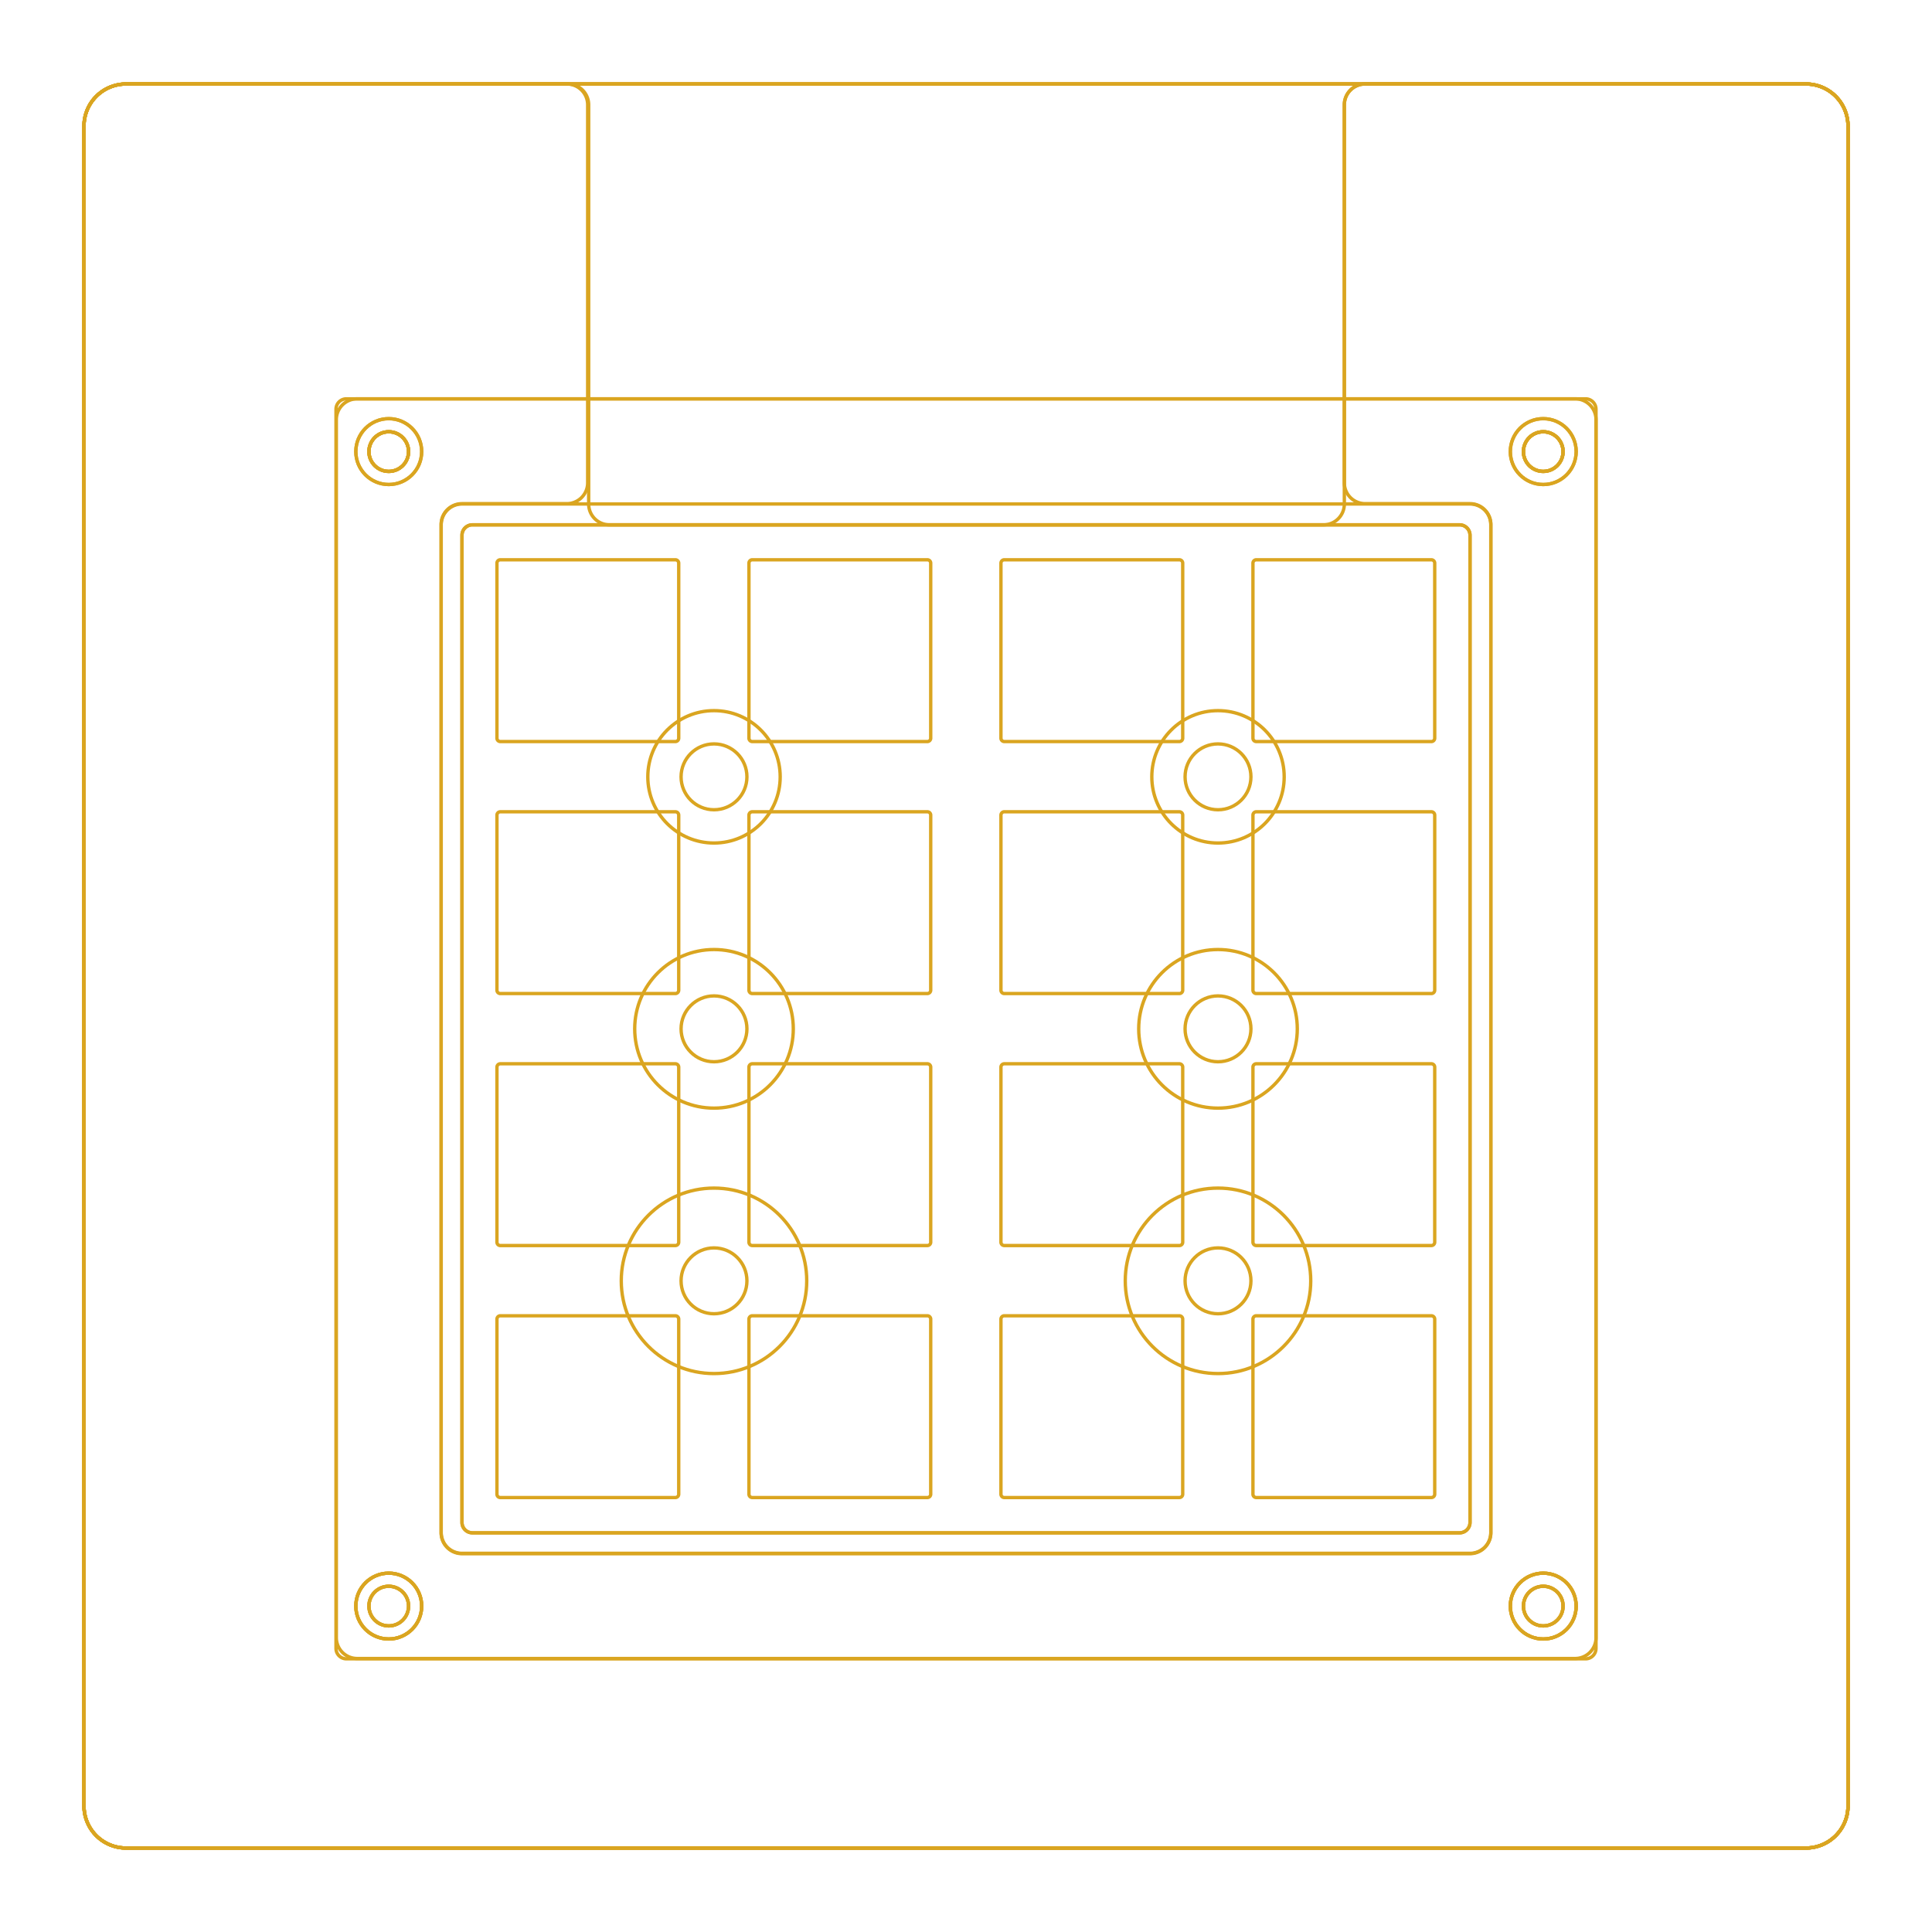 <svg height="5.75in" viewBox="-1.375 -1.562 5.75 5.75" width="5.75in" xmlns="http://www.w3.org/2000/svg">
<g>
<path d="M-1,-1.312 a0.125,0.125,0,0,0,-0.125,0.125 l0,5 a0.125,0.125,0,0,0,0.125,0.125 l5,0 a0.125,0.125,0,0,0,0.125,-0.125 l0,-5 a0.125,0.125,0,0,0,-0.125,-0.125 l-1.312,0 a0.062,0.062,0,0,0,-0.062,0.062 l0,1.188 a0.062,0.062,0,0,1,-0.062,0.062 l-2.125,0 a0.062,0.062,0,0,1,-0.062,-0.062 l0,-1.188 a0.062,0.062,0,0,0,-0.062,-0.062 z" fill="none" stroke="goldenrod" stroke-width="0.01"/>
<circle cx="-0.218" cy="-0.218" fill="none" r="0.098" stroke="goldenrod" stroke-width="0.01"/>
<circle cx="3.218" cy="-0.218" fill="none" r="0.098" stroke="goldenrod" stroke-width="0.01"/>
<circle cx="-0.218" cy="3.218" fill="none" r="0.098" stroke="goldenrod" stroke-width="0.01"/>
<circle cx="3.218" cy="3.218" fill="none" r="0.098" stroke="goldenrod" stroke-width="0.01"/>
<path d="M-1,-1.312 a0.125,0.125,0,0,0,-0.125,0.125 l0,5 a0.125,0.125,0,0,0,0.125,0.125 l5,0 a0.125,0.125,0,0,0,0.125,-0.125 l0,-5 a0.125,0.125,0,0,0,-0.125,-0.125 l-1.312,0 a0.062,0.062,0,0,0,-0.062,0.062 l0,1.125 a0.062,0.062,0,0,0,0.062,0.062 l0.312,0 a0.062,0.062,0,0,1,0.062,0.062 l0,3 a0.062,0.062,0,0,1,-0.062,0.062 l-3,0 a0.062,0.062,0,0,1,-0.062,-0.062 l0,-3 a0.062,0.062,0,0,1,0.062,-0.062 l0.312,0 a0.062,0.062,0,0,0,0.062,-0.062 l0,-1.125 a0.062,0.062,0,0,0,-0.062,-0.062 z" fill="none" stroke="goldenrod" stroke-width="0.01"/>
<circle cx="-0.218" cy="-0.218" fill="none" r="0.098" stroke="goldenrod" stroke-width="0.01"/>
<circle cx="3.218" cy="-0.218" fill="none" r="0.098" stroke="goldenrod" stroke-width="0.01"/>
<circle cx="-0.218" cy="3.218" fill="none" r="0.098" stroke="goldenrod" stroke-width="0.01"/>
<circle cx="3.218" cy="3.218" fill="none" r="0.098" stroke="goldenrod" stroke-width="0.01"/>
<path d="M-1,-1.312 a0.125,0.125,0,0,0,-0.125,0.125 l0,5 a0.125,0.125,0,0,0,0.125,0.125 l5,0 a0.125,0.125,0,0,0,0.125,-0.125 l0,-5 a0.125,0.125,0,0,0,-0.125,-0.125 z" fill="none" stroke="goldenrod" stroke-width="0.01"/>
<path d="M0,-0.062 a0.062,0.062,0,0,0,-0.062,0.062 l0,3 a0.062,0.062,0,0,0,0.062,0.062 l3,0 a0.062,0.062,0,0,0,0.062,-0.062 l0,-3 a0.062,0.062,0,0,0,-0.062,-0.062 z" fill="none" stroke="goldenrod" stroke-width="0.01"/>
<circle cx="-0.218" cy="-0.218" fill="none" r="0.059" stroke="goldenrod" stroke-width="0.01"/>
<circle cx="3.218" cy="-0.218" fill="none" r="0.059" stroke="goldenrod" stroke-width="0.01"/>
<circle cx="-0.218" cy="3.218" fill="none" r="0.098" stroke="goldenrod" stroke-width="0.01"/>
<circle cx="3.218" cy="3.218" fill="none" r="0.098" stroke="goldenrod" stroke-width="0.01"/>
<path d="M-1,-1.312 a0.125,0.125,0,0,0,-0.125,0.125 l0,5 a0.125,0.125,0,0,0,0.125,0.125 l5,0 a0.125,0.125,0,0,0,0.125,-0.125 l0,-5 a0.125,0.125,0,0,0,-0.125,-0.125 z" fill="none" stroke="goldenrod" stroke-width="0.01"/>
<circle cx="-0.218" cy="-0.218" fill="none" r="0.059" stroke="goldenrod" stroke-width="0.01"/>
<circle cx="3.218" cy="-0.218" fill="none" r="0.059" stroke="goldenrod" stroke-width="0.01"/>
<circle cx="-0.218" cy="3.218" fill="none" r="0.059" stroke="goldenrod" stroke-width="0.01"/>
<circle cx="3.218" cy="3.218" fill="none" r="0.059" stroke="goldenrod" stroke-width="0.01"/>
<path d="M0.114,0.104 a0.01,0.01,0,0,0,-0.01,0.01 l0,0.521 a0.01,0.01,0,0,0,0.01,0.01 l0.521,0 a0.01,0.01,0,0,0,0.01,-0.01 l0,-0.521 a0.01,0.01,0,0,0,-0.01,-0.01 z" fill="none" stroke="goldenrod" stroke-width="0.01"/>
<path d="M0.114,0.854 a0.01,0.01,0,0,0,-0.01,0.01 l0,0.521 a0.01,0.01,0,0,0,0.01,0.01 l0.521,0 a0.01,0.01,0,0,0,0.01,-0.01 l0,-0.521 a0.01,0.01,0,0,0,-0.01,-0.01 z" fill="none" stroke="goldenrod" stroke-width="0.01"/>
<path d="M0.114,1.604 a0.01,0.01,0,0,0,-0.01,0.01 l0,0.521 a0.01,0.01,0,0,0,0.01,0.01 l0.521,0 a0.01,0.01,0,0,0,0.01,-0.01 l0,-0.521 a0.01,0.01,0,0,0,-0.01,-0.01 z" fill="none" stroke="goldenrod" stroke-width="0.01"/>
<path d="M0.114,2.354 a0.01,0.01,0,0,0,-0.01,0.01 l0,0.521 a0.01,0.01,0,0,0,0.01,0.01 l0.521,0 a0.01,0.01,0,0,0,0.01,-0.01 l0,-0.521 a0.01,0.01,0,0,0,-0.01,-0.01 z" fill="none" stroke="goldenrod" stroke-width="0.01"/>
<path d="M0.864,0.104 a0.01,0.01,0,0,0,-0.01,0.01 l0,0.521 a0.01,0.01,0,0,0,0.01,0.01 l0.521,0 a0.01,0.01,0,0,0,0.01,-0.01 l0,-0.521 a0.01,0.01,0,0,0,-0.01,-0.01 z" fill="none" stroke="goldenrod" stroke-width="0.01"/>
<path d="M0.864,0.854 a0.01,0.01,0,0,0,-0.01,0.01 l0,0.521 a0.01,0.01,0,0,0,0.01,0.01 l0.521,0 a0.01,0.01,0,0,0,0.01,-0.01 l0,-0.521 a0.01,0.01,0,0,0,-0.01,-0.01 z" fill="none" stroke="goldenrod" stroke-width="0.01"/>
<path d="M0.864,1.604 a0.01,0.01,0,0,0,-0.01,0.01 l0,0.521 a0.01,0.01,0,0,0,0.01,0.01 l0.521,0 a0.01,0.01,0,0,0,0.01,-0.01 l0,-0.521 a0.01,0.01,0,0,0,-0.01,-0.01 z" fill="none" stroke="goldenrod" stroke-width="0.01"/>
<path d="M0.864,2.354 a0.01,0.01,0,0,0,-0.01,0.01 l0,0.521 a0.01,0.01,0,0,0,0.01,0.01 l0.521,0 a0.01,0.01,0,0,0,0.01,-0.01 l0,-0.521 a0.01,0.01,0,0,0,-0.01,-0.01 z" fill="none" stroke="goldenrod" stroke-width="0.01"/>
<path d="M1.614,0.104 a0.01,0.01,0,0,0,-0.01,0.01 l0,0.521 a0.01,0.01,0,0,0,0.01,0.01 l0.521,0 a0.01,0.01,0,0,0,0.01,-0.01 l0,-0.521 a0.01,0.01,0,0,0,-0.01,-0.01 z" fill="none" stroke="goldenrod" stroke-width="0.01"/>
<path d="M1.614,0.854 a0.01,0.01,0,0,0,-0.01,0.01 l0,0.521 a0.01,0.01,0,0,0,0.01,0.01 l0.521,0 a0.01,0.01,0,0,0,0.01,-0.01 l0,-0.521 a0.01,0.01,0,0,0,-0.01,-0.01 z" fill="none" stroke="goldenrod" stroke-width="0.01"/>
<path d="M1.614,1.604 a0.01,0.01,0,0,0,-0.01,0.01 l0,0.521 a0.01,0.01,0,0,0,0.01,0.01 l0.521,0 a0.01,0.01,0,0,0,0.01,-0.01 l0,-0.521 a0.01,0.01,0,0,0,-0.01,-0.01 z" fill="none" stroke="goldenrod" stroke-width="0.01"/>
<path d="M1.614,2.354 a0.01,0.01,0,0,0,-0.01,0.01 l0,0.521 a0.01,0.01,0,0,0,0.01,0.01 l0.521,0 a0.01,0.01,0,0,0,0.01,-0.01 l0,-0.521 a0.01,0.01,0,0,0,-0.01,-0.01 z" fill="none" stroke="goldenrod" stroke-width="0.01"/>
<path d="M2.364,0.104 a0.01,0.01,0,0,0,-0.01,0.01 l0,0.521 a0.01,0.01,0,0,0,0.01,0.01 l0.521,0 a0.01,0.01,0,0,0,0.01,-0.01 l0,-0.521 a0.01,0.01,0,0,0,-0.01,-0.01 z" fill="none" stroke="goldenrod" stroke-width="0.01"/>
<path d="M2.364,0.854 a0.01,0.01,0,0,0,-0.01,0.01 l0,0.521 a0.01,0.01,0,0,0,0.01,0.01 l0.521,0 a0.01,0.01,0,0,0,0.01,-0.01 l0,-0.521 a0.01,0.01,0,0,0,-0.01,-0.01 z" fill="none" stroke="goldenrod" stroke-width="0.01"/>
<path d="M2.364,1.604 a0.01,0.01,0,0,0,-0.01,0.01 l0,0.521 a0.01,0.01,0,0,0,0.01,0.01 l0.521,0 a0.01,0.01,0,0,0,0.01,-0.01 l0,-0.521 a0.01,0.01,0,0,0,-0.01,-0.01 z" fill="none" stroke="goldenrod" stroke-width="0.01"/>
<path d="M2.364,2.354 a0.01,0.01,0,0,0,-0.01,0.01 l0,0.521 a0.01,0.01,0,0,0,0.01,0.01 l0.521,0 a0.01,0.01,0,0,0,0.01,-0.01 l0,-0.521 a0.01,0.01,0,0,0,-0.01,-0.01 z" fill="none" stroke="goldenrod" stroke-width="0.01"/>
<path d="M-1,-1.312 a0.125,0.125,0,0,0,-0.125,0.125 l0,5 a0.125,0.125,0,0,0,0.125,0.125 l5,0 a0.125,0.125,0,0,0,0.125,-0.125 l0,-5 a0.125,0.125,0,0,0,-0.125,-0.125 z" fill="none" stroke="goldenrod" stroke-width="0.01"/>
<path d="M0.031,0 a0.031,0.031,0,0,0,-0.031,0.031 l0,2.938 a0.031,0.031,0,0,0,0.031,0.031 l2.938,0 a0.031,0.031,0,0,0,0.031,-0.031 l0,-2.938 a0.031,0.031,0,0,0,-0.031,-0.031 z" fill="none" stroke="goldenrod" stroke-width="0.01"/>
<circle cx="-0.218" cy="-0.218" fill="none" r="0.059" stroke="goldenrod" stroke-width="0.01"/>
<circle cx="3.218" cy="-0.218" fill="none" r="0.059" stroke="goldenrod" stroke-width="0.01"/>
<circle cx="-0.218" cy="3.218" fill="none" r="0.059" stroke="goldenrod" stroke-width="0.01"/>
<circle cx="3.218" cy="3.218" fill="none" r="0.059" stroke="goldenrod" stroke-width="0.01"/>
<circle cx="0.75" cy="0.75" fill="none" r="0.098" stroke="goldenrod" stroke-width="0.01"/>
<circle cx="0.75" cy="0.75" fill="none" r="0.197" stroke="goldenrod" stroke-width="0.01"/>
<circle cx="2.25" cy="0.75" fill="none" r="0.098" stroke="goldenrod" stroke-width="0.01"/>
<circle cx="2.25" cy="0.75" fill="none" r="0.197" stroke="goldenrod" stroke-width="0.01"/>
<circle cx="0.75" cy="1.5" fill="none" r="0.098" stroke="goldenrod" stroke-width="0.01"/>
<circle cx="0.75" cy="1.5" fill="none" r="0.236" stroke="goldenrod" stroke-width="0.01"/>
<circle cx="2.25" cy="1.5" fill="none" r="0.098" stroke="goldenrod" stroke-width="0.01"/>
<circle cx="2.25" cy="1.5" fill="none" r="0.236" stroke="goldenrod" stroke-width="0.01"/>
<circle cx="0.75" cy="2.25" fill="none" r="0.098" stroke="goldenrod" stroke-width="0.01"/>
<circle cx="0.75" cy="2.25" fill="none" r="0.276" stroke="goldenrod" stroke-width="0.01"/>
<circle cx="2.25" cy="2.25" fill="none" r="0.098" stroke="goldenrod" stroke-width="0.01"/>
<circle cx="2.25" cy="2.25" fill="none" r="0.276" stroke="goldenrod" stroke-width="0.01"/>
<path d="M-1,-1.312 a0.125,0.125,0,0,0,-0.125,0.125 l0,5 a0.125,0.125,0,0,0,0.125,0.125 l5,0 a0.125,0.125,0,0,0,0.125,-0.125 l0,-5 a0.125,0.125,0,0,0,-0.125,-0.125 z" fill="none" stroke="goldenrod" stroke-width="0.01"/>
<path d="M-0.344,-0.375 a0.031,0.031,0,0,0,-0.031,0.031 l0,3.688 a0.031,0.031,0,0,0,0.031,0.031 l3.688,0 a0.031,0.031,0,0,0,0.031,-0.031 l0,-3.688 a0.031,0.031,0,0,0,-0.031,-0.031 z" fill="none" stroke="goldenrod" stroke-width="0.01"/>
<path d="M-0.312,-0.375 a0.062,0.062,0,0,0,-0.062,0.062 l0,3.625 a0.062,0.062,0,0,0,0.062,0.062 l3.625,0 a0.062,0.062,0,0,0,0.062,-0.062 l0,-3.625 a0.062,0.062,0,0,0,-0.062,-0.062 z" fill="none" stroke="goldenrod" stroke-width="0.01"/>
<path d="M0.031,0 a0.031,0.031,0,0,0,-0.031,0.031 l0,2.938 a0.031,0.031,0,0,0,0.031,0.031 l2.938,0 a0.031,0.031,0,0,0,0.031,-0.031 l0,-2.938 a0.031,0.031,0,0,0,-0.031,-0.031 z" fill="none" stroke="goldenrod" stroke-width="0.01"/>
<circle cx="-0.218" cy="-0.218" fill="none" r="0.059" stroke="goldenrod" stroke-width="0.01"/>
<circle cx="3.218" cy="-0.218" fill="none" r="0.059" stroke="goldenrod" stroke-width="0.01"/>
<circle cx="-0.218" cy="3.218" fill="none" r="0.059" stroke="goldenrod" stroke-width="0.01"/>
<circle cx="3.218" cy="3.218" fill="none" r="0.059" stroke="goldenrod" stroke-width="0.01"/>
</g>
</svg>